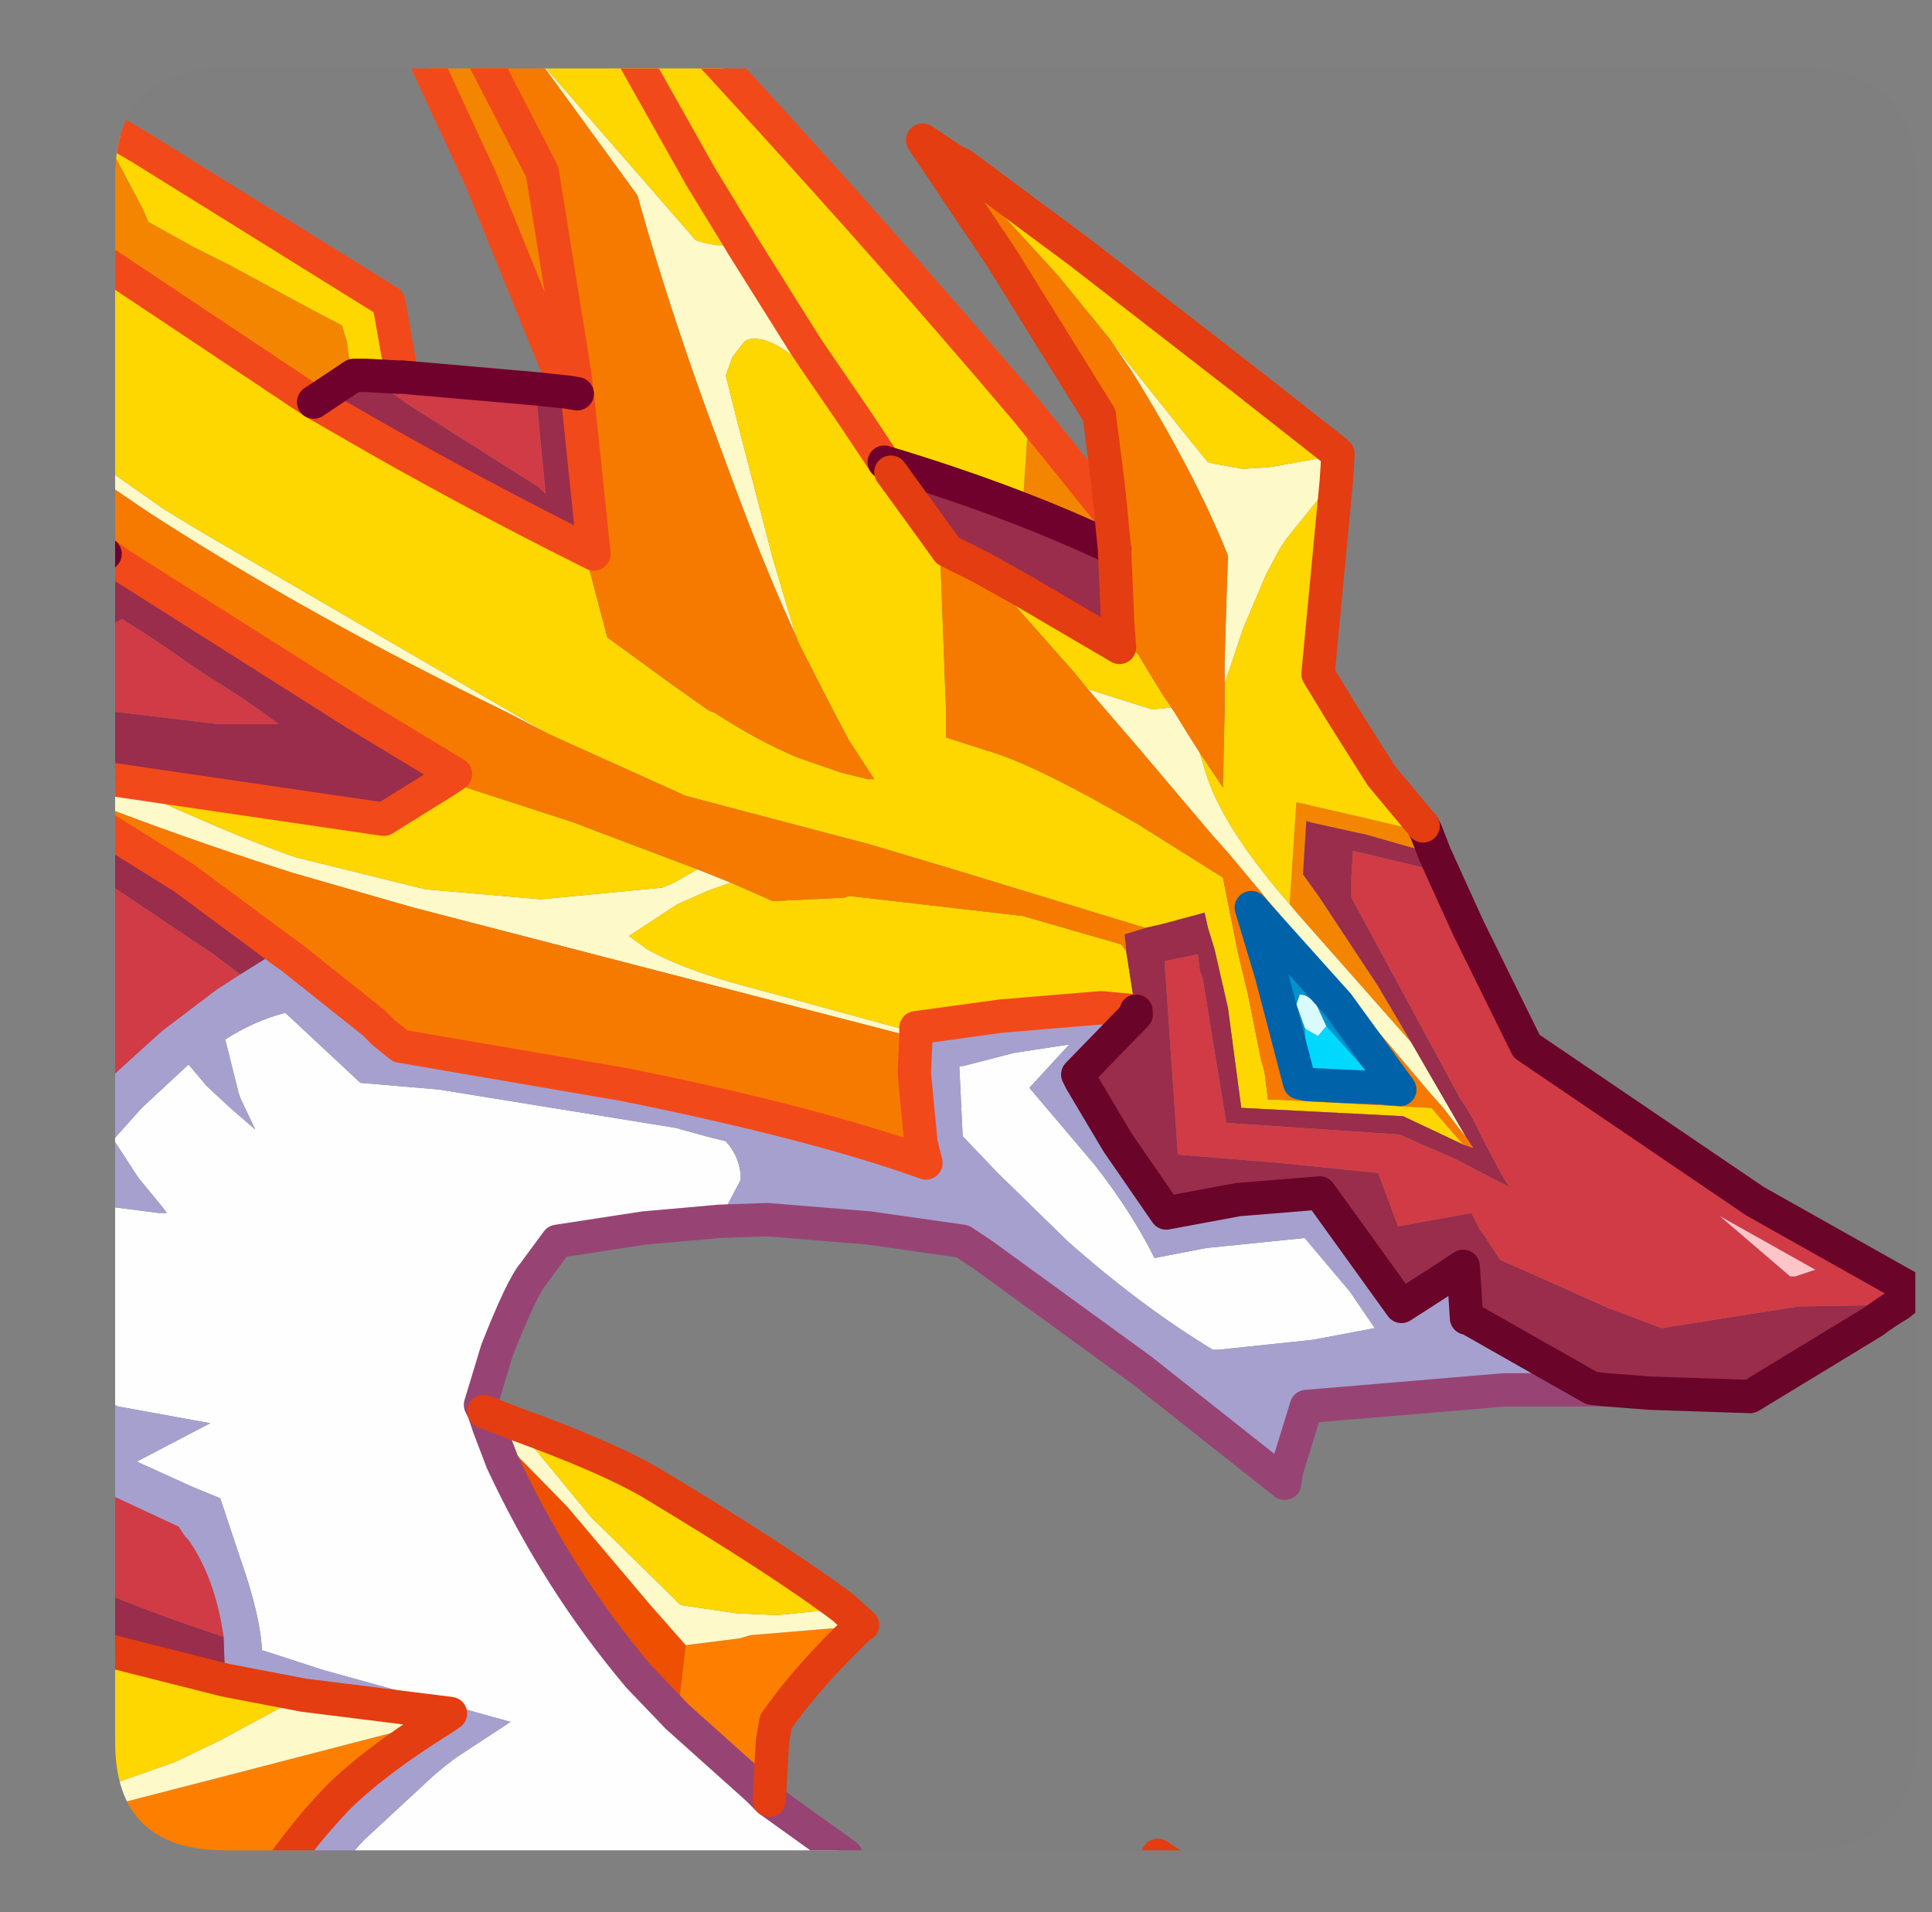 <?xml version="1.0" encoding="UTF-8" standalone="no"?>
<svg xmlns:ffdec="https://www.free-decompiler.com/flash" xmlns:xlink="http://www.w3.org/1999/xlink" ffdec:objectType="frame" height="57.3px" width="57.9px" xmlns="http://www.w3.org/2000/svg">
  <rect width="100%" height="100%" fill="#808080" stroke="none"/>
  <g transform="matrix(1.0, 0.0, 0.0, 1.0, 3.45, 2.05)">
    <clipPath id="clipPath0" transform="matrix(1.0, 0.0, 0.0, 1.0, 0.0, 0.0)">
      <path d="M50.5 0.0 Q53.95 0.0 53.95 3.3 L53.95 50.15 Q53.95 53.4 50.5 53.4 L3.3 53.4 Q0.0 53.4 0.0 50.15 L0.0 3.3 Q0.0 0.0 3.3 0.0 L50.5 0.0" fill="#000000" fill-rule="evenodd" stroke="none"/>
    </clipPath>
    <g clip-path="url(#clipPath0)">
      <use ffdec:characterId="2" height="57.3" transform="matrix(1.0, 0.0, 0.0, 1.0, -3.45, -2.05)" width="57.9" xlink:href="#shape1"/>
    </g>
    <use ffdec:characterId="3" height="53.4" transform="matrix(1.0, 0.0, 0.0, 1.0, 0.0, 0.0)" width="53.95" xlink:href="#shape2"/>
  </g>
  <defs>
    <g id="shape1" transform="matrix(1.0, 0.0, 0.0, 1.0, 3.45, 2.05)">
      <path d="M18.1 34.55 L17.55 34.6 15.85 34.75 13.25 35.15 12.55 36.1 Q12.2 36.5 11.45 38.4 L10.95 40.05 11.05 40.25 11.2 40.7 11.6 41.75 Q13.25 45.3 15.7 48.2 L16.85 49.4 19.25 51.55 19.55 51.85 19.6 51.9 21.9 53.55 22.1 53.9 22.05 54.75 11.5 54.75 10.05 53.95 10.05 54.15 10.05 54.75 5.95 54.75 7.45 53.1 9.5 51.2 Q9.9 50.85 10.25 50.6 L11.85 49.55 6.25 48.0 4.4 47.4 Q4.35 46.35 3.75 44.65 L3.15 42.85 2.3 42.5 0.65 41.75 2.85 40.6 0.1 40.1 -2.15 39.15 -2.5 38.6 Q-2.45 36.1 -1.3 33.95 L-0.25 34.1 1.3 34.3 1.55 34.3 1.4 34.1 0.7 33.25 -0.05 32.1 0.8 31.15 2.2 29.85 2.75 30.5 3.45 31.15 4.2 31.8 3.75 30.85 3.7 30.7 3.3 29.1 Q4.15 28.55 5.1 28.3 L7.35 30.4 9.7 30.6 16.8 31.75 17.7 32.0 18.3 32.15 Q18.75 32.65 18.75 33.3 L18.2 34.35 18.1 34.55 M32.7 35.35 L35.65 35.05 37.0 36.65 37.75 37.75 35.9 38.1 33.05 38.4 32.9 38.4 Q30.75 37.1 28.55 35.15 L26.45 33.1 25.4 32.0 25.3 29.9 25.4 29.9 26.95 29.5 28.6 29.25 28.55 29.3 27.4 30.55 29.35 32.85 Q30.45 34.25 31.15 35.65 L32.7 35.35" fill="#ffffff" fill-rule="evenodd" stroke="none"/>
      <path d="M10.4 -1.55 L12.8 3.1 13.75 9.0 13.85 9.75 13.55 9.7 10.95 3.3 8.7 -1.55 10.4 -1.55 M27.35 10.3 L29.85 13.4 29.95 14.4 Q26.9 12.95 23.05 11.8 L22.75 11.35 23.8 11.75 27.2 13.1 27.35 10.8 27.35 10.3 M39.3 22.9 L39.55 23.55 37.45 22.95 37.2 22.9 35.85 22.6 35.7 22.55 35.6 24.15 36.1 24.85 37.85 27.5 38.85 29.2 35.45 25.35 35.2 25.05 35.4 22.0 35.45 22.0 37.4 22.45 39.3 22.9 M-2.0 4.7 L-2.95 2.2 -2.95 0.05 -0.85 1.4 -0.55 1.6 0.8 4.15 0.85 4.25 1.0 4.6 2.35 5.35 3.45 5.9 5.75 7.15 6.8 7.7 6.95 8.2 7.0 8.6 7.15 9.2 5.95 10.0 -2.0 4.7" fill="#f58600" fill-rule="evenodd" stroke="none"/>
      <path d="M14.85 -1.55 L16.8 -1.55 Q22.7 4.8 27.35 10.3 L27.35 10.8 27.2 13.1 23.8 11.75 22.75 11.35 22.15 10.45 20.95 8.7 20.65 8.25 18.8 5.3 18.65 5.05 17.55 3.25 14.85 -1.55 M-0.55 1.6 L0.8 2.4 8.2 7.0 8.6 9.25 8.45 9.25 7.55 9.2 7.15 9.2 7.0 8.6 6.95 8.2 6.8 7.7 5.75 7.15 3.45 5.9 2.35 5.35 1.0 4.6 0.85 4.25 0.8 4.15 -0.55 1.6" fill="#ffd800" fill-rule="evenodd" stroke="none"/>
      <path d="M22.25 46.75 L21.85 47.15 Q20.6 48.4 19.8 49.55 L19.7 50.15 19.6 51.9 19.55 51.85 19.25 51.55 16.85 49.4 17.1 47.25 18.7 47.05 19.05 46.95 21.45 46.75 22.25 46.75 M4.4 54.75 L-2.95 54.75 -2.95 51.35 -2.55 51.5 -0.85 52.15 -0.7 52.2 -0.3 52.1 3.0 51.25 9.75 49.5 Q7.75 50.75 6.65 51.85 5.45 53.1 4.4 54.75" fill="#ff7e00" fill-rule="evenodd" stroke="none"/>
      <path d="M11.2 40.7 L13.55 43.1 16.0 46.0 17.1 47.25 16.85 49.4 15.7 48.2 Q13.25 45.3 11.6 41.75 L11.2 40.7 M31.55 53.75 L32.15 54.75 31.4 54.75 31.25 53.55 31.55 53.75" fill="#f04f00" fill-rule="evenodd" stroke="none"/>
      <path d="M20.4 17.0 Q19.55 15.15 18.65 12.75 L17.8 10.45 Q16.6 7.15 15.75 4.15 L15.65 3.8 12.7 -0.25 17.4 5.15 17.75 5.25 18.05 5.3 18.2 5.3 18.5 5.1 18.65 5.05 18.8 5.3 20.65 8.25 20.95 8.7 22.15 10.45 21.15 9.4 20.9 9.15 Q19.85 8.1 19.15 8.1 18.95 8.1 18.85 8.2 L18.5 8.65 18.3 9.2 18.65 10.6 19.7 14.65 20.4 17.0 M36.6 11.5 L36.65 11.55 36.6 12.35 36.35 12.55 35.1 14.1 35.0 14.25 34.9 14.4 34.5 15.15 33.8 16.8 33.4 18.0 33.3 18.3 33.25 18.4 33.25 18.3 33.25 17.8 33.3 16.1 33.35 14.6 Q32.35 12.1 30.45 9.05 L29.8 8.1 30.3 8.75 32.3 11.25 32.75 11.8 32.95 11.85 33.8 12.0 34.6 11.95 36.0 11.7 36.6 11.5 M11.05 40.25 L11.95 40.6 14.25 43.4 16.95 46.05 18.65 46.3 19.85 46.35 21.85 46.15 21.9 46.2 22.4 46.65 22.3 46.7 21.45 46.75 19.05 46.95 18.7 47.05 17.1 47.25 16.0 46.0 13.55 43.1 11.2 40.7 11.05 40.25 M-2.95 51.35 L-2.95 50.85 -1.1 51.7 -0.9 51.7 1.8 50.75 3.15 50.1 5.65 48.75 10.05 49.3 9.9 49.4 9.75 49.5 3.0 51.25 -0.3 52.1 -0.7 52.2 -0.85 52.15 -2.55 51.5 -2.95 51.35 M-2.95 46.7 L-2.95 46.5 -2.35 46.75 -2.95 46.7 M-2.95 21.05 L-2.95 20.95 -0.15 21.3 Q3.9 23.15 5.45 23.65 L9.3 24.6 12.75 24.9 16.4 24.55 16.75 24.4 17.45 24.0 18.45 24.4 17.75 24.65 16.85 25.05 15.4 26.0 15.95 26.4 Q17.1 27.05 19.25 27.6 L24.0 28.9 24.0 29.05 8.95 25.15 8.25 24.95 5.3 24.1 Q1.85 23.0 -1.45 21.7 L-2.95 21.05 M-2.95 10.6 L-2.95 10.05 -0.7 11.7 0.1 12.25 1.45 13.2 2.6 13.9 13.0 19.95 11.75 19.3 Q5.8 16.4 1.15 13.4 L0.7 13.1 -0.4 12.35 -2.7 10.75 -2.85 10.65 -2.95 10.6 M-2.95 4.25 L-2.95 3.95 -2.3 4.45 -2.95 4.25 M40.5 32.05 L40.3 31.8 39.8 31.15 39.4 30.7 35.1 25.6 33.35 23.5 32.9 23.0 30.7 20.4 29.15 18.6 31.05 19.2 31.2 19.2 31.65 19.15 31.75 19.3 32.15 19.95 32.5 20.5 32.7 21.15 Q33.2 22.75 35.2 25.05 L35.45 25.35 38.85 29.2 40.5 32.05" fill="#fffaca" fill-rule="evenodd" stroke="none"/>
      <path d="M14.05 14.4 L14.75 17.05 16.6 18.4 17.8 19.25 17.95 19.3 Q19.25 20.15 20.45 20.65 L21.75 21.1 22.55 21.3 22.75 21.3 22.0 20.15 21.55 19.3 20.5 17.25 20.4 17.0 19.7 14.65 18.65 10.6 18.3 9.2 18.5 8.65 18.85 8.2 Q18.95 8.1 19.15 8.1 19.85 8.1 20.9 9.15 L21.15 9.4 22.15 10.45 22.75 11.35 23.05 11.8 23.1 11.85 23.25 12.1 24.7 14.1 24.75 15.2 24.9 19.2 24.9 20.05 26.15 20.45 Q27.55 20.85 30.65 22.65 L33.2 24.25 33.65 26.5 33.95 27.75 34.35 29.75 34.4 29.9 34.45 30.1 34.55 30.9 34.75 30.9 39.45 31.15 40.4 32.25 38.6 31.4 33.75 31.15 33.35 28.15 32.95 26.4 32.75 25.75 32.65 25.3 31.35 25.65 30.9 25.75 30.85 25.75 24.95 23.95 22.6 23.25 17.1 21.8 13.0 19.95 2.6 13.9 1.45 13.2 0.1 12.25 -0.7 11.7 -2.95 10.05 -2.95 4.25 -2.3 4.45 -2.1 4.6 -2.0 4.7 5.95 10.0 7.95 11.15 Q10.95 12.85 14.05 14.4 M12.7 -0.25 L11.75 -1.55 14.85 -1.55 17.55 3.25 18.65 5.05 18.5 5.1 18.2 5.3 18.05 5.3 17.75 5.25 17.4 5.15 12.7 -0.25 M25.1 2.75 L25.4 2.9 27.55 4.5 28.9 5.5 33.8 9.3 35.9 10.95 36.6 11.5 36.0 11.7 34.6 11.95 33.8 12.0 32.95 11.85 32.75 11.8 32.3 11.25 30.3 8.75 29.8 8.1 28.25 6.2 25.1 2.75 M36.6 12.35 L36.05 18.15 36.75 19.3 37.95 21.2 39.2 22.7 39.3 22.9 37.4 22.45 35.45 22.0 35.4 22.0 35.2 25.05 Q33.2 22.75 32.7 21.15 L32.5 20.5 32.8 20.95 33.2 21.55 33.2 21.45 33.25 19.3 33.25 19.1 33.25 18.4 33.3 18.3 33.4 18.0 33.8 16.8 34.5 15.15 34.9 14.4 35.0 14.25 35.1 14.1 36.35 12.55 36.6 12.35 M11.95 40.6 Q14.7 41.6 16.0 42.35 20.0 44.75 21.85 46.15 L19.85 46.35 18.65 46.3 16.95 46.05 14.25 43.4 11.95 40.6 M22.3 46.7 L22.25 46.75 21.45 46.75 22.3 46.7 M-2.95 50.85 L-2.95 46.7 -2.35 46.75 -1.75 46.95 -1.45 47.1 3.3 48.3 5.65 48.75 3.15 50.1 1.8 50.75 -0.9 51.7 -1.1 51.7 -2.95 50.85 M29.15 18.6 L28.7 18.05 25.95 14.95 27.2 15.65 30.1 17.35 30.05 16.7 30.6 17.5 30.65 17.55 31.35 18.7 31.65 19.15 31.2 19.2 31.05 19.2 29.15 18.6 M30.3 26.45 L30.55 28.05 30.6 28.25 29.55 28.15 26.55 28.4 24.0 28.75 24.0 28.9 19.25 27.6 Q17.1 27.05 15.95 26.4 L15.4 26.0 16.85 25.05 17.75 24.65 18.45 24.4 19.7 24.95 19.8 24.95 21.85 24.85 22.0 24.8 27.2 25.4 30.15 26.25 30.3 26.45 M17.45 24.0 L16.75 24.4 16.4 24.55 12.75 24.9 9.3 24.6 5.45 23.65 Q3.9 23.15 -0.15 21.3 L8.05 22.5 9.9 21.35 13.75 22.6 14.4 22.85 17.45 24.0 M33.2 54.7 L33.3 54.75 32.15 54.75 31.55 53.75 33.2 54.7" fill="#ffd700" fill-rule="evenodd" stroke="none"/>
      <path d="M44.7 39.6 L41.9 39.6 41.65 39.6 35.7 40.1 35.1 42.05 35.05 42.4 30.75 39.0 26.0 35.55 25.4 35.15 22.95 34.8 22.6 34.75 19.55 34.5 18.1 34.55 18.2 34.35 18.75 33.3 Q18.75 32.65 18.3 32.15 L17.7 32.0 16.8 31.75 9.7 30.6 7.35 30.4 5.1 28.3 Q4.15 28.55 3.3 29.1 L3.7 30.7 3.75 30.85 4.2 31.8 3.45 31.15 2.75 30.5 2.2 29.85 0.8 31.15 -0.05 32.1 0.7 33.25 1.4 34.1 1.55 34.3 1.3 34.3 -0.25 34.1 -1.3 33.95 Q-2.45 36.1 -2.5 38.6 L-2.15 39.15 0.1 40.1 2.85 40.6 0.65 41.75 2.3 42.5 3.15 42.85 3.75 44.65 Q4.35 46.35 4.4 47.4 L6.25 48.0 11.85 49.55 10.25 50.6 Q9.9 50.85 9.5 51.2 L7.45 53.1 5.95 54.75 4.4 54.75 Q5.45 53.1 6.65 51.85 7.75 50.75 9.75 49.5 L9.9 49.4 10.05 49.3 5.65 48.75 3.3 48.3 3.25 47.0 Q3.0 45.25 2.2 44.1 L2.1 44.0 1.9 43.7 -0.35 42.65 -0.4 42.6 -0.65 42.4 -1.35 41.9 Q-2.35 41.0 -2.95 39.5 L-2.95 33.45 -0.75 30.8 1.4 28.85 3.05 27.6 3.75 27.15 4.95 26.4 5.3 26.65 7.75 28.6 8.05 28.9 8.55 29.3 15.25 30.45 Q20.95 31.6 24.3 32.8 L24.15 32.2 23.95 30.1 24.0 29.05 24.0 28.9 24.0 28.75 26.55 28.4 29.55 28.15 30.6 28.25 30.6 28.35 28.85 30.15 28.95 30.35 30.05 32.2 31.5 34.3 33.65 33.9 36.1 33.7 38.55 37.1 39.25 36.65 Q39.95 36.2 40.4 35.9 L40.5 37.45 40.55 37.45 44.25 39.55 44.7 39.6 M22.1 53.9 L22.5 54.75 22.05 54.75 22.1 53.9 M11.5 54.75 L10.05 54.75 10.05 54.15 10.05 53.95 11.5 54.75 M32.7 35.35 L31.15 35.65 Q30.45 34.25 29.35 32.85 L27.4 30.55 28.55 29.3 28.6 29.25 26.95 29.5 25.4 29.9 25.3 29.9 25.4 32.0 26.45 33.1 28.55 35.15 Q30.75 37.1 32.9 38.4 L33.05 38.4 35.9 38.1 37.75 37.75 37.0 36.65 35.65 35.05 32.7 35.35" fill="#a7a1d0" fill-rule="evenodd" stroke="none"/>
      <path d="M13.85 9.75 L14.35 14.55 14.05 14.4 Q10.95 12.85 7.95 11.15 L5.95 10.0 7.15 9.2 7.55 9.2 8.55 9.9 8.75 10.05 12.7 12.55 12.9 12.75 12.6 9.6 13.55 9.7 13.85 9.75 M39.55 23.55 L39.8 24.1 39.2 23.95 37.1 23.45 37.05 24.2 37.05 24.35 37.05 24.85 39.0 28.45 40.3 30.85 40.5 31.15 40.7 31.5 41.1 32.3 41.5 33.05 41.7 33.4 41.8 33.55 41.65 33.45 41.45 33.35 41.35 33.3 40.1 32.65 39.05 32.2 38.5 31.95 33.3 31.6 32.6 27.3 32.5 27.0 32.45 26.55 31.45 26.75 31.85 32.55 34.9 32.8 37.85 33.1 38.45 34.7 40.65 34.3 40.9 34.8 41.05 35.0 41.5 35.7 43.3 36.5 44.75 37.15 46.35 37.75 50.45 37.1 53.45 37.05 Q53.1 37.25 52.7 37.55 L49.0 39.8 46.0 39.7 44.7 39.6 44.25 39.55 40.55 37.45 40.5 37.45 40.4 35.9 Q39.95 36.2 39.25 36.65 L38.55 37.1 36.1 33.7 33.65 33.9 31.5 34.3 30.05 32.2 28.95 30.35 28.85 30.15 30.6 28.35 30.6 28.25 30.55 28.05 30.3 26.45 30.3 26.4 30.25 25.95 30.9 25.75 31.35 25.65 32.65 25.3 32.75 25.75 32.95 26.4 33.35 28.15 33.75 31.15 38.6 31.4 40.4 32.25 40.7 32.35 40.5 32.05 38.85 29.2 37.85 27.5 36.1 24.85 35.6 24.15 35.7 22.55 35.85 22.6 37.2 22.9 37.45 22.95 39.55 23.55 M-2.95 46.5 L-2.95 44.5 Q-0.25 45.85 3.25 47.0 L3.3 48.3 -1.45 47.1 -1.75 46.95 -2.35 46.75 -2.95 46.5 M-2.95 22.9 L-2.95 21.15 -2.6 21.35 2.05 24.25 4.95 26.4 3.75 27.15 2.95 26.55 -1.0 23.9 -2.95 22.9 M-2.95 20.95 L-2.95 17.0 -1.35 15.5 -0.3 14.55 0.2 14.9 7.15 19.3 10.2 21.15 9.9 21.35 8.05 22.5 -0.15 21.3 -2.95 20.95 M25.95 14.95 L25.65 14.8 25.05 14.5 24.95 14.45 24.7 14.1 23.25 12.1 23.1 11.85 23.05 11.8 Q26.9 12.95 29.95 14.4 L30.05 16.7 30.1 17.35 27.2 15.65 25.95 14.95 M2.6 18.1 L1.15 17.1 0.2 16.5 Q-0.8 17.05 -2.5 18.95 L-0.25 19.25 3.1 19.65 4.9 19.65 Q4.05 19.0 2.6 18.1" fill="#9a2d4b" fill-rule="evenodd" stroke="none"/>
      <path d="M39.8 24.1 L40.55 25.75 42.3 29.3 49.15 33.95 53.95 36.65 53.45 37.05 50.45 37.1 46.35 37.75 44.75 37.15 43.3 36.5 41.5 35.7 41.05 35.0 40.9 34.8 40.65 34.3 38.45 34.7 37.85 33.1 34.9 32.8 31.85 32.55 31.45 26.75 32.45 26.55 32.5 27.0 32.6 27.3 33.3 31.6 38.5 31.95 39.05 32.2 40.1 32.65 41.35 33.3 41.45 33.35 41.65 33.45 41.8 33.55 41.7 33.4 41.5 33.05 41.1 32.3 40.7 31.5 40.5 31.15 40.3 30.85 39.0 28.45 37.05 24.85 37.05 24.35 37.05 24.2 37.1 23.45 39.2 23.95 39.8 24.1 M-2.95 44.5 L-2.95 39.5 Q-2.35 41.0 -1.35 41.9 L-0.65 42.4 -0.4 42.6 -0.35 42.65 1.9 43.7 2.1 44.0 2.2 44.1 Q3.0 45.25 3.25 47.0 -0.25 45.85 -2.95 44.5 M-2.95 33.45 L-2.95 22.9 -1.0 23.9 2.95 26.55 3.75 27.15 3.05 27.6 1.4 28.85 -0.75 30.8 -2.95 33.45 M8.6 9.25 L12.6 9.6 12.9 12.75 12.7 12.55 8.75 10.05 8.55 9.9 7.55 9.2 8.45 9.25 8.6 9.25 M50.2 36.2 L50.35 36.2 50.95 36.0 48.1 34.4 50.2 36.2 M2.6 18.1 Q4.05 19.0 4.9 19.65 L3.1 19.65 -0.25 19.25 -2.5 18.95 Q-0.8 17.05 0.2 16.5 L1.15 17.1 2.6 18.1" fill="#d23b45" fill-rule="evenodd" stroke="none"/>
      <path d="M50.2 36.2 L48.1 34.4 50.95 36.0 50.35 36.2 50.2 36.2" fill="#ffc6ca" fill-rule="evenodd" stroke="none"/>
      <path d="M10.4 -1.55 L11.75 -1.55 12.7 -0.25 15.65 3.8 15.75 4.15 Q16.6 7.15 17.8 10.45 L18.65 12.75 Q19.55 15.15 20.4 17.0 L20.5 17.25 21.55 19.3 22.0 20.15 22.75 21.3 22.55 21.3 21.75 21.1 20.45 20.65 Q19.25 20.15 17.95 19.3 L17.8 19.25 16.6 18.4 14.75 17.05 14.05 14.4 14.35 14.55 13.85 9.75 13.75 9.0 12.8 3.1 10.4 -1.55 M29.85 13.4 L29.85 13.35 29.75 12.4 29.5 10.45 29.5 10.4 26.55 5.65 24.2 2.15 25.1 2.75 28.25 6.2 29.8 8.1 30.45 9.05 Q32.35 12.1 33.35 14.6 L33.3 16.1 33.25 17.8 33.25 18.3 33.25 18.4 33.25 19.1 33.25 19.3 33.2 21.45 33.2 21.55 32.8 20.95 32.5 20.5 32.15 19.95 31.75 19.3 31.65 19.15 31.35 18.7 30.65 17.55 30.6 17.5 30.05 16.7 29.95 14.4 29.85 13.4 M-2.95 21.15 L-2.95 21.05 -1.45 21.7 Q1.85 23.0 5.3 24.1 L8.25 24.95 8.95 25.15 24.0 29.05 23.95 30.1 24.15 32.2 24.3 32.8 Q20.95 31.6 15.25 30.45 L8.55 29.3 8.05 28.9 7.75 28.6 5.3 26.65 4.95 26.4 2.05 24.25 -2.6 21.35 -2.95 21.15 M-0.3 14.55 L-2.95 12.8 -2.95 10.6 -2.85 10.65 -2.7 10.75 -0.4 12.35 0.7 13.1 1.15 13.4 Q5.8 16.4 11.75 19.3 L13.0 19.95 17.1 21.8 22.6 23.25 24.95 23.95 30.85 25.75 30.9 25.75 30.25 25.95 30.3 26.4 30.3 26.45 30.15 26.25 27.2 25.4 22.0 24.8 21.85 24.85 19.8 24.95 19.7 24.95 18.45 24.4 17.45 24.0 14.4 22.85 13.75 22.6 9.9 21.35 10.2 21.15 7.15 19.3 0.2 14.9 -0.3 14.55 M40.5 32.05 L40.7 32.35 40.4 32.25 39.45 31.15 34.75 30.9 34.55 30.9 34.45 30.1 34.4 29.9 34.35 29.75 33.95 27.75 33.65 26.5 33.2 24.25 30.65 22.65 Q27.55 20.85 26.15 20.45 L24.9 20.05 24.9 19.2 24.75 15.2 24.7 14.1 24.95 14.45 25.05 14.5 25.65 14.8 25.95 14.95 28.7 18.05 29.15 18.6 30.7 20.4 32.9 23.0 33.35 23.5 35.1 25.6 39.4 30.7 39.8 31.15 40.3 31.8 40.5 32.05 M35.75 30.45 L36.75 30.5 37.95 30.55 38.5 30.6 36.65 28.05 34.05 25.15 34.65 27.15 35.5 30.4 35.75 30.45" fill="#f77a00" fill-rule="evenodd" stroke="none"/>
      <path d="M36.3 28.7 L36.05 29.0 35.7 28.8 35.65 28.75 35.4 28.05 35.5 27.75 Q35.75 27.75 36.0 28.05 L36.3 28.7" fill="#dafcff" fill-rule="evenodd" stroke="none"/>
      <path d="M35.65 28.75 L35.7 28.8 36.05 29.0 36.3 28.7 37.95 30.55 36.75 30.5 35.75 30.45 35.65 28.75" fill="#00daff" fill-rule="evenodd" stroke="none"/>
      <path d="M36.3 28.7 L36.0 28.05 Q35.75 27.75 35.5 27.75 L35.4 28.05 35.65 28.75 35.75 30.45 35.5 30.4 34.65 27.15 34.05 25.15 36.65 28.05 38.5 30.6 37.95 30.55 36.3 28.7" fill="#0094d0" fill-rule="evenodd" stroke="none"/>
      <path d="M44.7 39.6 L41.9 39.6 41.65 39.6 35.7 40.1 35.1 42.05 35.05 42.4 30.75 39.0 26.0 35.55 25.4 35.15 22.95 34.8 22.6 34.75 19.55 34.5 18.1 34.55 17.55 34.6 15.85 34.75 13.25 35.15 12.55 36.1 Q12.2 36.5 11.45 38.4 L10.95 40.05 11.05 40.25 11.2 40.7 11.6 41.75 Q13.25 45.3 15.7 48.2 L16.85 49.4 19.25 51.55 19.55 51.85 19.6 51.9 21.9 53.55 22.1 53.9 22.5 54.75" fill="none" stroke="#984475" stroke-linecap="round" stroke-linejoin="round" stroke-width="1.0"/>
      <path d="M10.4 -1.55 L12.8 3.1 13.75 9.0 13.85 9.75 14.35 14.55 14.05 14.4 Q10.95 12.85 7.95 11.15 L5.95 10.0 -2.0 4.7 -2.95 2.2 M16.8 -1.55 Q22.7 4.8 27.35 10.3 L29.85 13.4 M-0.3 14.55 L-2.95 12.8 M-2.95 3.95 L-2.3 4.45 -2.1 4.6 -2.0 4.7 M-2.95 0.05 L-0.85 1.4 -0.55 1.6 0.8 2.4 8.2 7.0 8.6 9.25 M13.55 9.7 L10.95 3.3 8.7 -1.55 M18.65 5.05 L18.8 5.3 20.65 8.25 20.95 8.7 22.15 10.45 22.75 11.35 23.05 11.8 23.1 11.85 M18.65 5.05 L17.55 3.25 14.85 -1.55 M9.9 21.35 L8.05 22.5 -0.15 21.3 -2.95 20.95 M9.9 21.35 L10.2 21.15 7.15 19.3 0.2 14.9 -0.3 14.55 M24.0 28.9 L24.0 28.75 26.55 28.4 29.55 28.15 30.6 28.25 M24.0 29.05 L24.0 28.9 M24.0 29.05 L23.95 30.1 24.15 32.2 24.3 32.8 Q20.95 31.6 15.25 30.45 L8.55 29.3 8.05 28.9 7.75 28.6 5.3 26.65 4.95 26.4 2.05 24.25 -2.6 21.35 -2.95 21.15" fill="none" stroke="#f3491a" stroke-linecap="round" stroke-linejoin="round" stroke-width="1.0"/>
      <path d="M-2.95 17.0 L-1.35 15.5 -0.3 14.55 M8.6 9.25 L12.6 9.6 13.55 9.7 13.85 9.75 M23.05 11.8 Q26.9 12.95 29.95 14.4 M7.15 9.2 L7.55 9.2 8.45 9.25 8.6 9.25 M5.95 10.0 L7.15 9.2" fill="none" stroke="#70012c" stroke-linecap="round" stroke-linejoin="round" stroke-width="1.0"/>
      <path d="M39.2 22.7 L39.3 22.9 39.55 23.55 39.8 24.1 40.55 25.75 42.3 29.3 49.15 33.95 53.95 36.65 53.45 37.05 Q53.1 37.25 52.7 37.55 L49.0 39.8 46.0 39.7 44.7 39.6 44.25 39.55 40.55 37.45 40.5 37.45 40.4 35.9 Q39.95 36.2 39.25 36.65 L38.55 37.1 36.1 33.7 33.65 33.9 31.5 34.3 30.05 32.2 28.95 30.35 28.85 30.15 30.6 28.35 30.6 28.25" fill="none" stroke="#6a0429" stroke-linecap="round" stroke-linejoin="round" stroke-width="1.0"/>
      <path d="M29.85 13.4 L29.85 13.35 29.75 12.4 29.5 10.45 29.5 10.4 26.55 5.65 24.2 2.15 25.1 2.75 25.4 2.9 27.55 4.5 28.9 5.5 33.8 9.3 35.9 10.95 36.6 11.5 36.65 11.55 36.6 12.35 36.05 18.15 36.75 19.3 37.95 21.2 39.2 22.7 M11.05 40.25 L11.95 40.6 Q14.7 41.6 16.0 42.35 20.0 44.75 21.85 46.15 L21.9 46.2 22.4 46.65 22.3 46.7 22.25 46.75 21.85 47.15 Q20.6 48.4 19.8 49.55 L19.7 50.15 19.6 51.9 M25.95 14.95 L25.65 14.8 25.05 14.5 24.95 14.45 24.7 14.1 23.25 12.1 M29.95 14.4 L29.85 13.4 M25.95 14.95 L27.2 15.65 30.1 17.35 30.05 16.7 29.95 14.4 M3.3 48.3 L5.65 48.75 10.05 49.3 9.9 49.4 9.75 49.5 Q7.75 50.75 6.65 51.85 5.45 53.1 4.4 54.75 M33.2 54.7 L31.55 53.75 31.25 53.55 31.4 54.75 M-2.95 46.5 L-2.35 46.75 -1.75 46.95 -1.45 47.1 3.3 48.3" fill="none" stroke="#e43d11" stroke-linecap="round" stroke-linejoin="round" stroke-width="1.0"/>
      <path d="M35.75 30.45 L36.75 30.5 37.95 30.55 38.5 30.6 36.65 28.05 34.05 25.15 34.65 27.15 35.5 30.4 35.75 30.45 Z" fill="none" stroke="#0062aa" stroke-linecap="round" stroke-linejoin="round" stroke-width="1.0"/>
    </g>
    <g id="shape2" transform="matrix(1.0, 0.0, 0.0, 1.0, 0.0, 0.0)">
      <path d="M50.5 0.0 Q53.95 0.0 53.95 3.3 L53.95 50.15 Q53.95 53.4 50.5 53.4 L3.3 53.4 Q0.0 53.4 0.0 50.15 L0.0 3.3 Q0.0 0.0 3.3 0.0 L50.5 0.0" fill="#000000" fill-opacity="0.004" fill-rule="evenodd" stroke="none"/>
    </g>
  </defs>
</svg>
